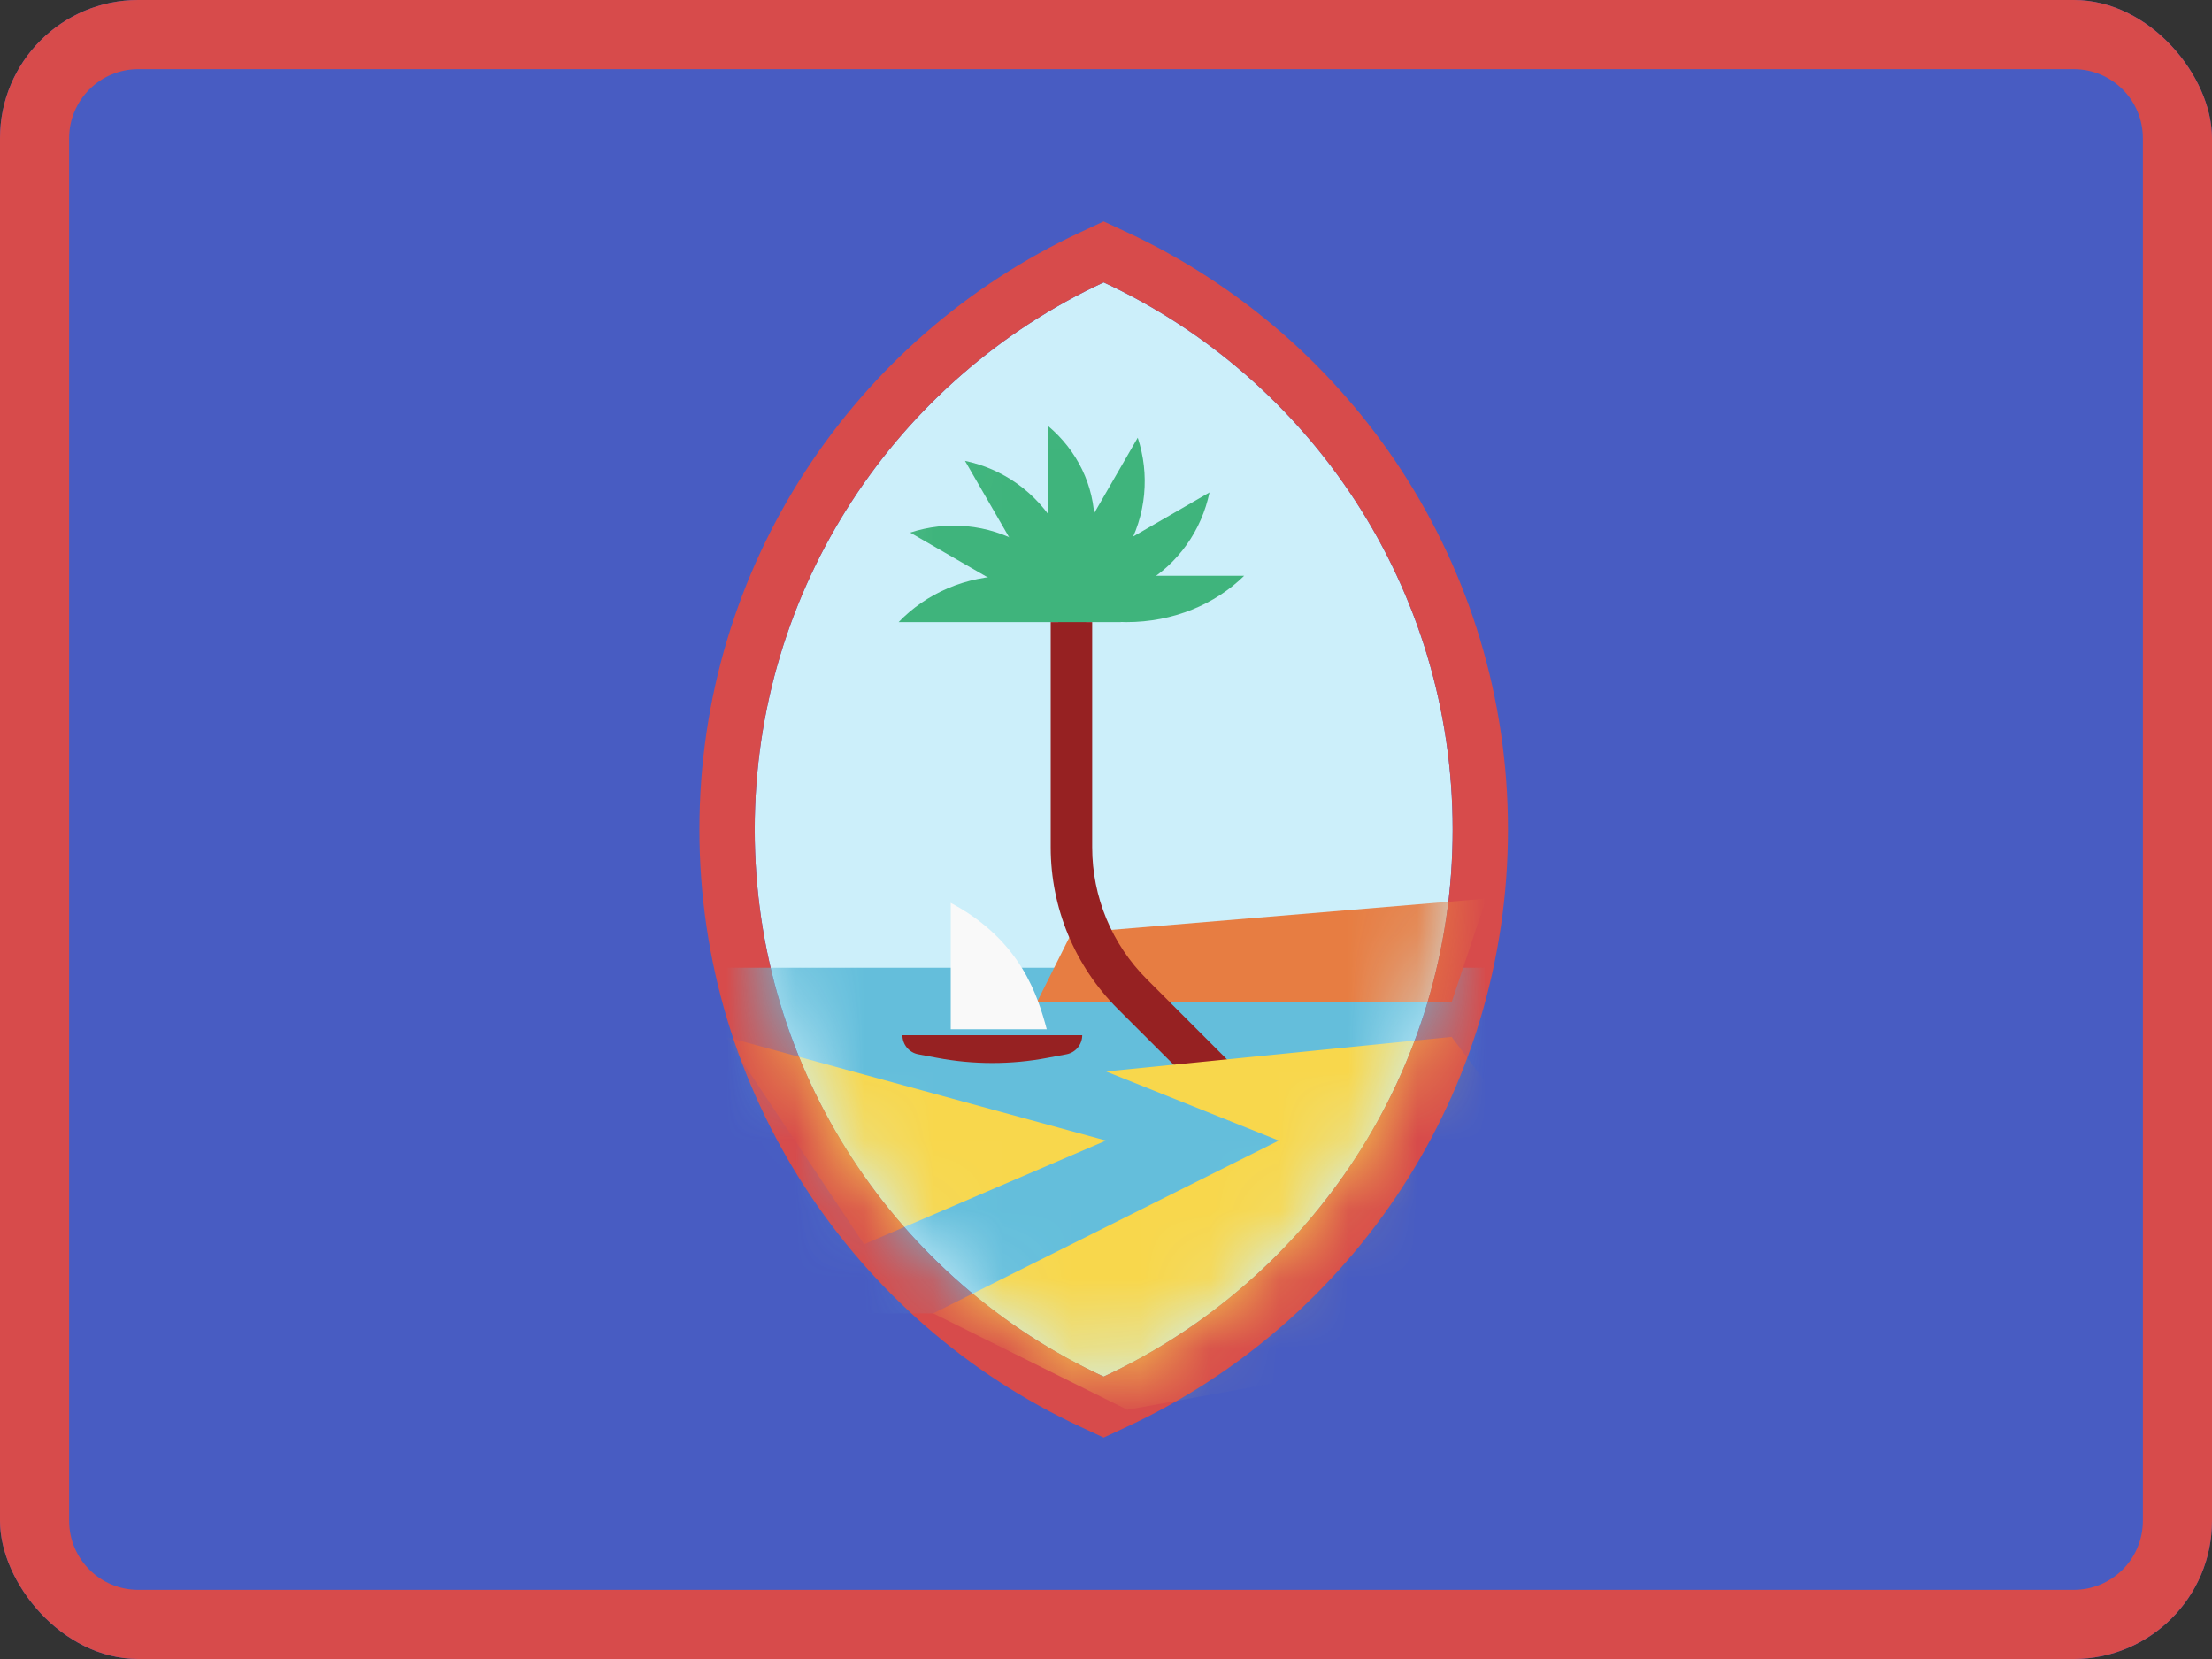 <svg width="32" height="24" viewBox="0 0 32 24" fill="none" xmlns="http://www.w3.org/2000/svg">
<rect x="0" y="0" width="32" height="24" fill="#333333" stroke="none"/>
<g clip-path="url(#clip0_440_1619)">
<rect width="32" height="24" rx="2" fill="#485CC2"/>
<path fill-rule="evenodd" clip-rule="evenodd" d="M10.918 12C10.918 8.495 12.985 5.472 15.966 4.085C18.948 5.472 21.015 8.495 21.015 12C21.015 15.505 18.948 18.528 15.966 19.915C12.985 18.528 10.918 15.505 10.918 12Z" fill="#CCEFFA"/>
<path fill-rule="evenodd" clip-rule="evenodd" d="M15.966 3.203L16.304 3.36C19.557 4.873 21.815 8.172 21.815 12C21.815 15.828 19.557 19.127 16.304 20.64L15.966 20.797L15.629 20.64C12.376 19.127 10.118 15.828 10.118 12C10.118 8.172 12.376 4.873 15.629 3.36L15.966 3.203ZM15.966 4.085C12.985 5.472 10.918 8.495 10.918 12C10.918 15.505 12.985 18.528 15.966 19.915C18.948 18.528 21.015 15.505 21.015 12C21.015 8.495 18.948 5.472 15.966 4.085Z" fill="#D74B4B"/>
<mask id="mask0_440_1619" style="mask-type:alpha" maskUnits="userSpaceOnUse" x="10" y="4" width="12" height="16">
<path fill-rule="evenodd" clip-rule="evenodd" d="M10.918 12C10.918 8.495 12.985 5.472 15.966 4.085C18.948 5.472 21.015 8.495 21.015 12C21.015 15.505 18.948 18.528 15.966 19.915C12.985 18.528 10.918 15.505 10.918 12Z" fill="#CCEFFA"/>
</mask>
<g mask="url(#mask0_440_1619)">
<path d="M10 14H22V19H10V14Z" fill="#64BEDB"/>
<path d="M15.5 13.5L15 14.5H21L21.5 13L15.5 13.5Z" fill="#E77D42"/>
<path fill-rule="evenodd" clip-rule="evenodd" d="M16.216 9H13C13.395 8.588 13.969 8.329 14.608 8.329C15.247 8.329 15.821 8.588 16.216 9Z" fill="#3FB47C"/>
<path fill-rule="evenodd" clip-rule="evenodd" d="M15.765 9.205L13.167 7.705C13.692 7.533 14.286 7.576 14.802 7.874C15.318 8.172 15.652 8.664 15.765 9.205Z" fill="#3FB47C"/>
<path fill-rule="evenodd" clip-rule="evenodd" d="M15.46 9.265L13.96 6.667C14.5 6.78 14.992 7.115 15.29 7.631C15.588 8.147 15.632 8.74 15.46 9.265Z" fill="#3FB47C"/>
<path fill-rule="evenodd" clip-rule="evenodd" d="M15.165 6.165L15.165 8.996C15.576 8.648 15.835 8.143 15.835 7.58C15.835 7.018 15.576 6.512 15.165 6.165Z" fill="#3FB47C"/>
<path fill-rule="evenodd" clip-rule="evenodd" d="M14.96 8.93L16.459 6.332C16.632 6.857 16.588 7.45 16.291 7.966C15.992 8.482 15.5 8.817 14.96 8.93Z" fill="#3FB47C"/>
<path fill-rule="evenodd" clip-rule="evenodd" d="M14.899 8.624L17.497 7.124C17.384 7.665 17.05 8.157 16.534 8.455C16.018 8.753 15.424 8.796 14.899 8.624Z" fill="#3FB47C"/>
<path fill-rule="evenodd" clip-rule="evenodd" d="M14.595 8.329L17.999 8.329C17.581 8.741 16.973 9 16.297 9C15.621 9 15.013 8.741 14.595 8.329Z" fill="#3FB47C"/>
<path fill-rule="evenodd" clip-rule="evenodd" d="M15.2 12.257V9H15.8V12.257C15.8 12.973 16.084 13.66 16.591 14.166L18.212 15.788L17.788 16.212L16.166 14.591C15.548 13.972 15.2 13.133 15.2 12.257Z" fill="#962122"/>
<path d="M16 16.5L10.5 15L12.5 18L16 16.5Z" fill="#F8D74C"/>
<path d="M16 15.5L21 15L24 19L16.308 20.395L13.5 19L18.5 16.5L16 15.5Z" fill="#F8D74C"/>
<path d="M13.055 14.976H15.656C15.656 15.111 15.56 15.227 15.427 15.252L15.155 15.303C14.627 15.403 14.085 15.403 13.556 15.303L13.284 15.252C13.151 15.227 13.055 15.111 13.055 14.976Z" fill="#962122"/>
<path d="M13.754 14.89V13.062C14.774 13.602 15.017 14.423 15.143 14.89H13.754Z" fill="#F9F9F9"/>
</g>
<path fill-rule="evenodd" clip-rule="evenodd" d="M30 1H2C1.448 1 1 1.448 1 2V22C1 22.552 1.448 23 2 23H30C30.552 23 31 22.552 31 22V2C31 1.448 30.552 1 30 1ZM2 0C0.895 0 0 0.895 0 2V22C0 23.105 0.895 24 2 24H30C31.105 24 32 23.105 32 22V2C32 0.895 31.105 0 30 0H2Z" fill="#D74B4B"/>
</g>
<defs>
<clipPath id="clip0_440_1619">
<rect width="32" height="24" rx="2" fill="white"/>
</clipPath>
</defs>
</svg>
